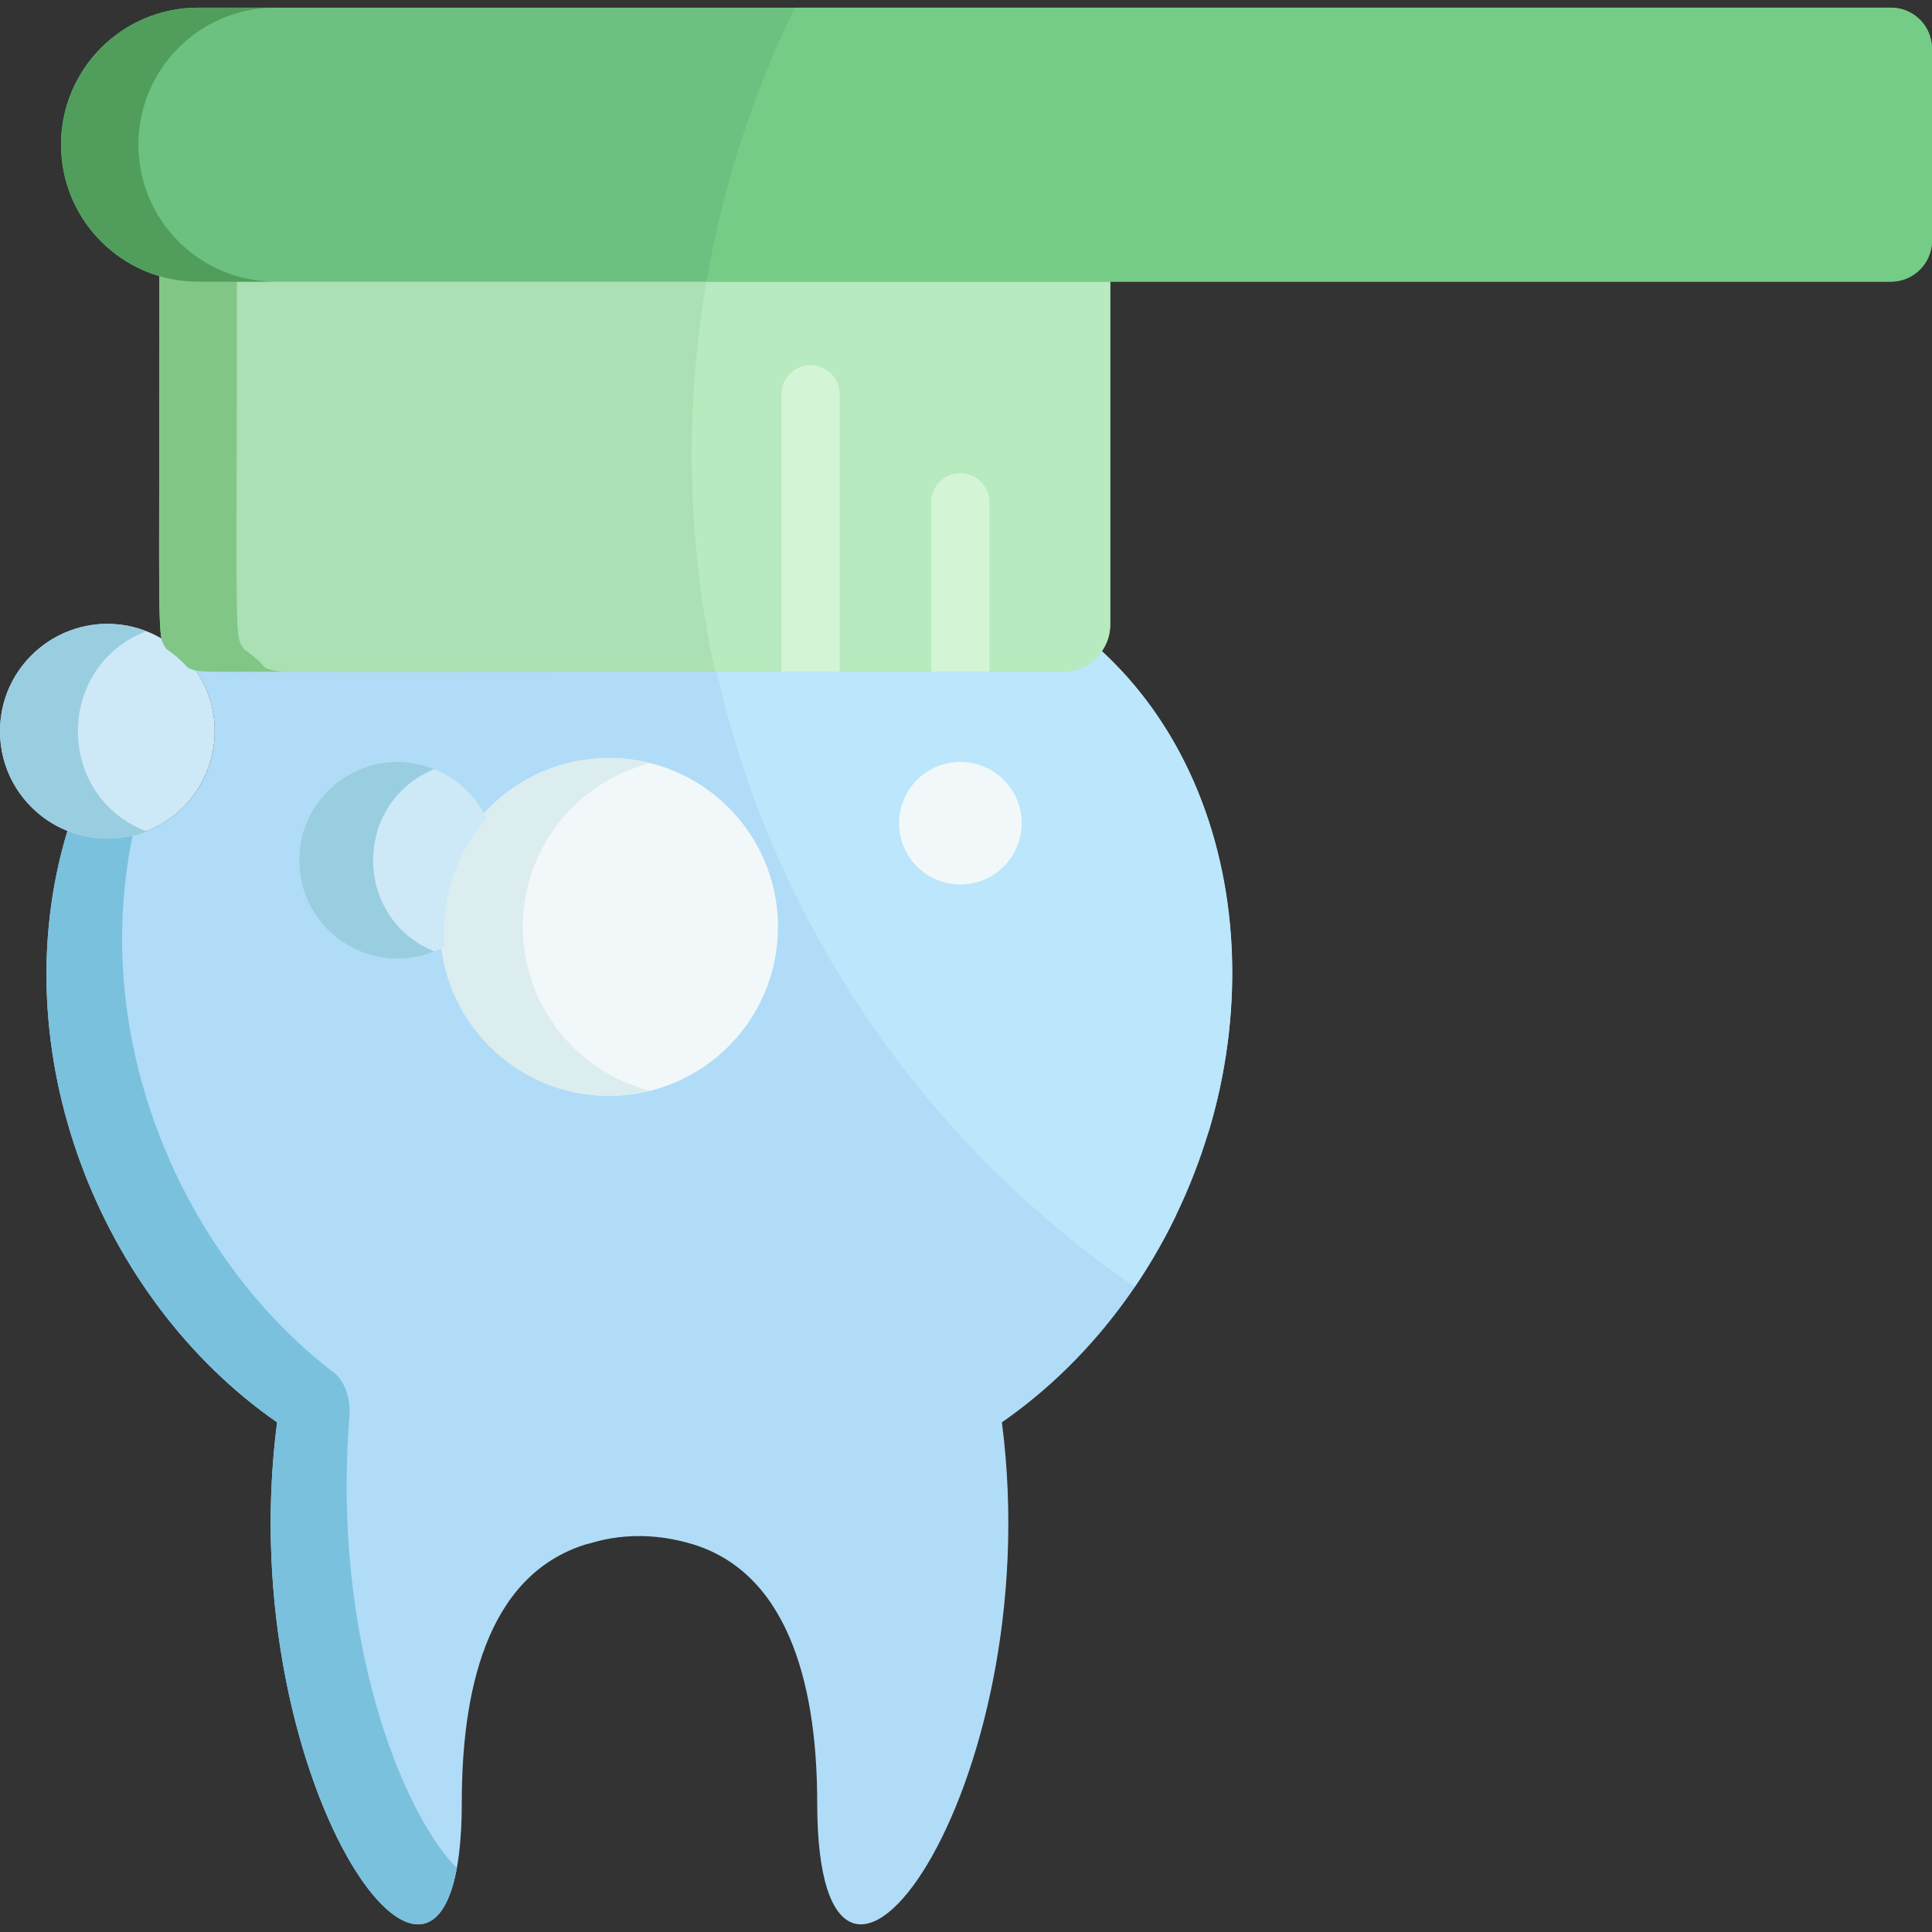 <?xml version="1.0" encoding="iso-8859-1"?>
<!-- Generator: Adobe Illustrator 19.0.0, SVG Export Plug-In . SVG Version: 6.00 Build 0)  -->
<svg xmlns="http://www.w3.org/2000/svg" xmlns:xlink="http://www.w3.org/1999/xlink" version="1.1" id="Layer_1" x="0px" y="0px" viewBox="0 0 511.999 511.999" style="enable-background:new 0 0 511.999 511.999;" xml:space="preserve">
<rect x="0" y="0" width="511.999" height="511.999" fill="#333333" stroke="none"/>
<path style="fill:#B0DCF7;" d="M320.375,299.654c13.677-45.598,4.801-97.213-29.27-127.919c-2.296,2.617-5.654,4.276-9.408,4.276  c-244.79,0-228.479,0.464-231.939-1.069c4.441,5.019,7.143,11.614,7.143,18.844c0,20.073-20.322,33.905-39.028,26.41  c-17.76,58.568,8.678,124.232,55.562,156.731c-12.628,97.47,48.943,181.227,48.943,100.791c0-28.288,5.985-60.154,32.988-68.481  c1.071,0,12.004-4.875,28.199-0.003c0,0,0.009,0.003,0.011,0.003c26.766,8.191,32.989,40.499,32.989,68.481  c0,80.436,61.573-3.321,48.946-100.791c18.57-12.874,34.666-31.347,45.787-54.096"/>
<path style="fill:#7AC1DD;" d="M92.602,375.338c0.423-6.227-2.202-10.604-4.818-12.074l0.021-0.013  c-39.392-30.616-64.09-87.169-52.626-141.822c-5.796,1.405-11.814,0.967-17.306-1.233c-17.761,58.568,8.677,124.232,55.561,156.731  c-11.529,88.981,38.781,166.532,47.631,118.164C106.337,480.134,87.925,433.423,92.602,375.338z"/>
<path style="fill:#BBE6FC;" d="M291.104,171.735c-2.296,2.617-5.654,4.276-9.408,4.276h-92.193  c14.833,68.233,55.486,126.824,111.226,165.026C338.124,285.942,334.965,211.264,291.104,171.735z"/>
<path style="fill:#AAE0B3;" d="M42.258,71.11c0,102.515-0.712,96.749,1.869,100.937c2.093,1.386,3.992,3.041,5.648,4.917  c3.516,1.533-12.1,1.046,231.921,1.046c6.914,0,12.522-5.606,12.522-12.521c0-8.883,0-83.141,0-92.91  C33.59,72.579,49.486,73.229,42.258,71.11z"/>
<path style="fill:#B7EABF;" d="M187.569,72.579c-6.218,34.691-5.627,70.645,1.934,105.43h92.193c6.914,0,12.522-5.606,12.522-12.521  c0-8.883,0-83.141,0-92.91C283.951,72.579,198.646,72.579,187.569,72.579z"/>
<circle style="fill:#CDE8F7;" cx="28.451" cy="193.782" r="28.451"/>
<path style="fill:#99CEE0;" d="M38.753,167.268C20.117,160.022,0,173.807,0,193.786c0,19.998,20.13,33.759,38.753,26.519  C14.596,210.912,14.63,176.647,38.753,167.268z"/>
<circle style="fill:#F2F8F9;" cx="161.412" cy="245.645" r="44.758"/>
<path style="fill:#DCEDEF;" d="M138.57,245.647c0-20.939,14.379-38.514,33.801-43.402c-28.237-7.104-55.717,14.217-55.717,43.402  c0,29.128,27.414,50.52,55.717,43.402C152.949,284.16,138.57,266.585,138.57,245.647z"/>
<path style="fill:#CDE8F7;" d="M128.964,216.986c-4.147-8.898-13.168-15.067-23.631-15.067c-14.393,0-26.062,11.669-26.062,26.063  c0,19.868,21.351,32.343,38.614,22.844C116.706,237.926,121.031,225.924,128.964,216.986z"/>
<path style="fill:#99CEE0;" d="M115.11,203.83c-17.145-6.956-35.839,5.723-35.839,24.152c0,18.472,18.743,31.1,35.85,24.156  C93.454,243.351,93.485,212.614,115.11,203.83z"/>
<circle style="fill:#F2F8F9;" cx="254.507" cy="218.16" r="16.241"/>
<g>
	<path style="fill:#D3F4D5;" d="M262.23,178.01v-44.896c0-4.267-3.461-7.727-7.726-7.727c-4.268,0-7.727,3.46-7.727,7.727v44.896   H262.23z"/>
	<path style="fill:#D3F4D5;" d="M222.539,178.01v-73.516c0-4.267-3.459-7.727-7.727-7.727c-4.267,0-7.726,3.459-7.726,7.727v73.516   H222.539z"/>
</g>
<path style="fill:#81C687;" d="M64.644,172.046c-2.589-4.198-1.869,1.342-1.869-99.467c-10.808,0-14.374,0.331-20.516-1.47  c0,102.515-0.712,96.749,1.869,100.937c2.093,1.386,3.992,3.041,5.648,4.917c3.136,1.367,3.198,1.046,25.521,1.046  c-1.78,0-3.469-0.377-5.004-1.046C68.636,175.088,66.737,173.433,64.644,172.046z"/>
<path style="fill:#6DC180;" d="M501.111,2.029c-38.036,0-431.93,0-448.633,0c-20.05,0-36.302,16.254-36.302,36.306  S32.428,74.64,52.478,74.64c4.508,0,444.132,0,448.633,0c6.013,0,10.888-4.876,10.888-10.888V12.918  C512,6.904,507.124,2.029,501.111,2.029z"/>
<path style="fill:#519E5C;" d="M36.693,38.335c0-20.051,16.252-36.306,36.302-36.306H52.478c-20.05,0-36.302,16.254-36.302,36.306  S32.428,74.64,52.478,74.64h20.516C52.945,74.64,36.693,58.386,36.693,38.335z"/>
<path style="fill:#75CC86;" d="M501.111,2.029c-2.775,0-286.78,0-290.432,0c-11.071,22.608-19.068,46.992-23.457,72.611  c4.951,0,302.467,0,313.888,0c6.013,0,10.888-4.876,10.888-10.888V12.918C512,6.904,507.124,2.029,501.111,2.029z"/>
<g>
</g>
<g>
</g>
<g>
</g>
<g>
</g>
<g>
</g>
<g>
</g>
<g>
</g>
<g>
</g>
<g>
</g>
<g>
</g>
<g>
</g>
<g>
</g>
<g>
</g>
<g>
</g>
<g>
</g>
</svg>
